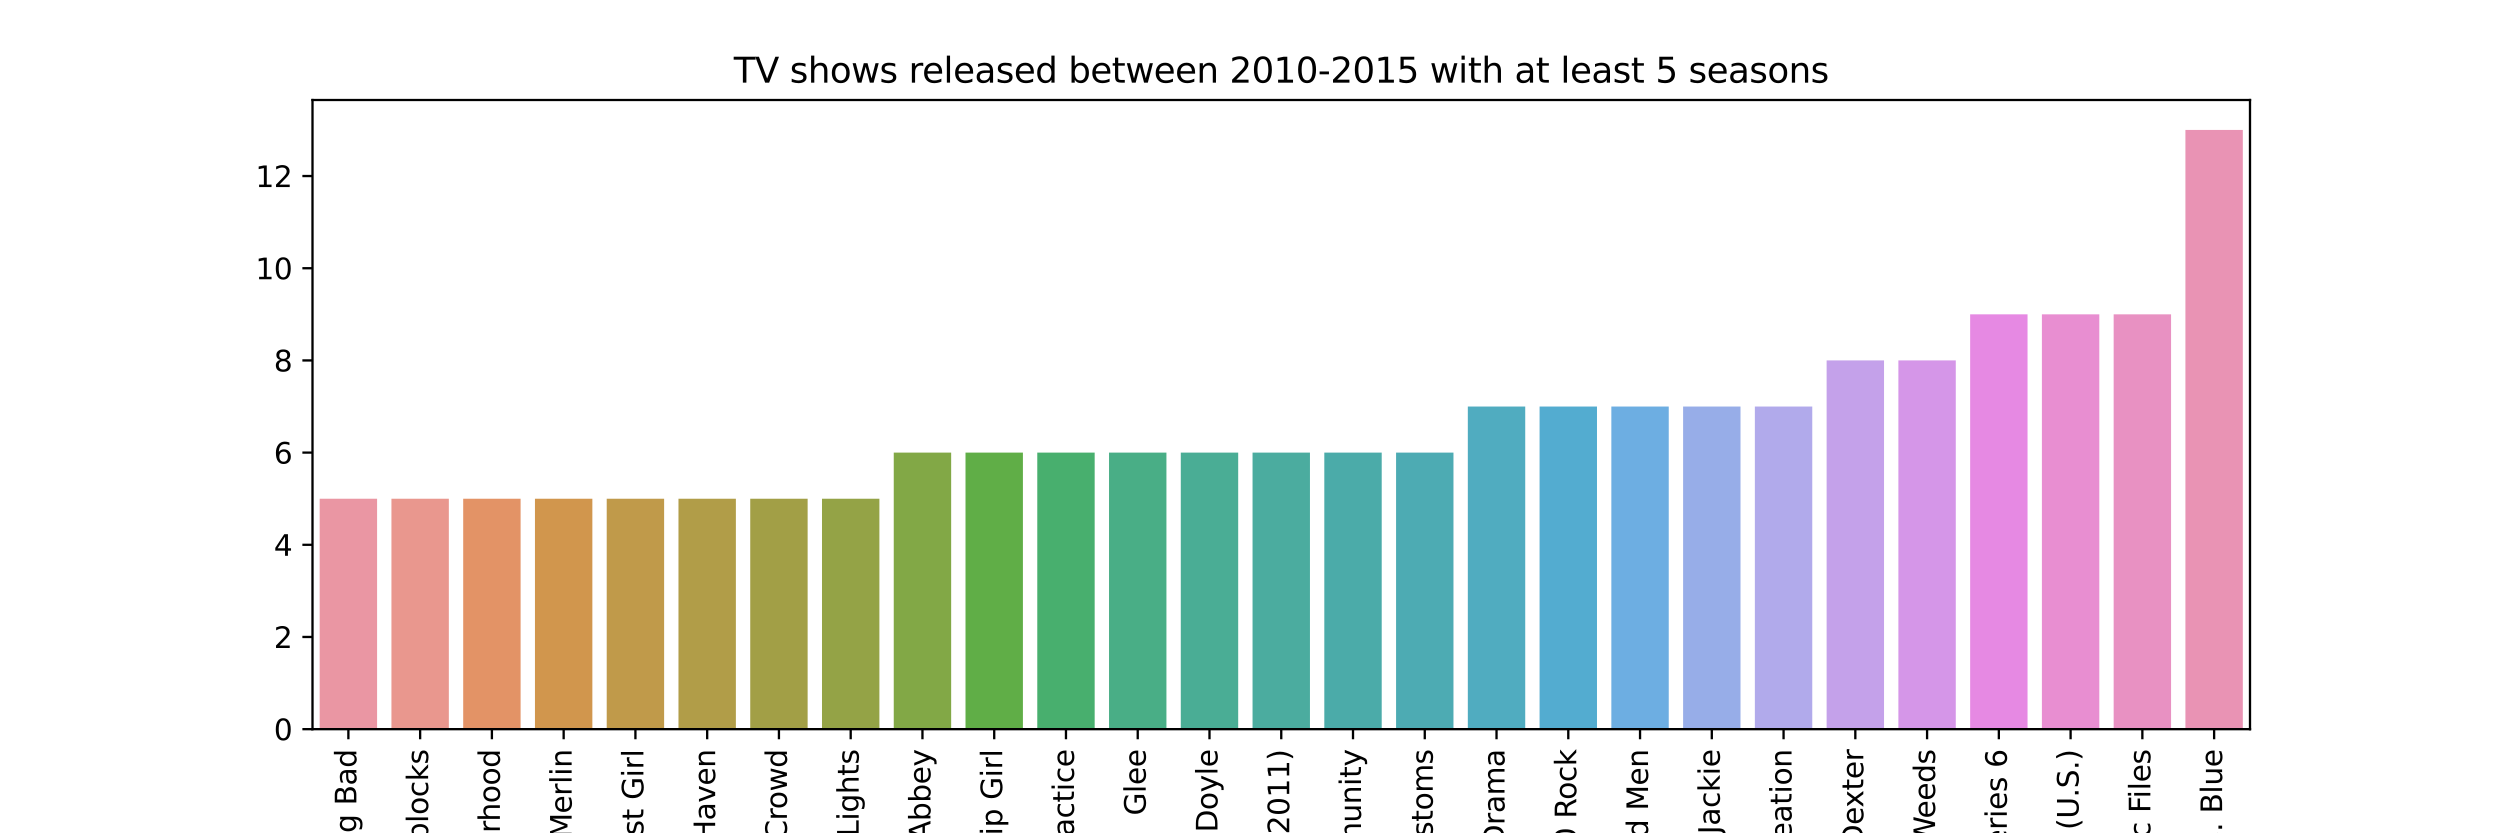 <?xml version="1.0" encoding="utf-8" standalone="no"?>
<!DOCTYPE svg PUBLIC "-//W3C//DTD SVG 1.1//EN"
  "http://www.w3.org/Graphics/SVG/1.1/DTD/svg11.dtd">
<svg height="288pt" version="1.1" viewBox="0 0 864 288" width="864pt" xmlns="http://www.w3.org/2000/svg" xmlns:xlink="http://www.w3.org/1999/xlink">
 <defs>
  <style type="text/css">*{stroke-linecap:butt;stroke-linejoin:round;}</style>
 </defs>
 <g id="figure_1">
  <g id="patch_1">
   <path d="M 0 288 
L 864 288 
L 864 0 
L 0 0 
z
" style="fill:#ffffff;"/>
  </g>
  <g id="axes_1">
   <g id="patch_2">
    <path d="M 108 252 
L 777.6 252 
L 777.6 34.56 
L 108 34.56 
z
" style="fill:#ffffff;"/>
   </g>
   <g id="patch_3">
    <path clip-path="url(#p48481fb5fd)" d="M 110.48 252 
L 130.32 252 
L 130.32 172.352 
L 110.48 172.352 
z
" style="fill:#ea96a3;"/>
   </g>
   <g id="patch_4">
    <path clip-path="url(#p48481fb5fd)" d="M 135.28 252 
L 155.12 252 
L 155.12 172.352 
L 135.28 172.352 
z
" style="fill:#e9978e;"/>
   </g>
   <g id="patch_5">
    <path clip-path="url(#p48481fb5fd)" d="M 160.08 252 
L 179.92 252 
L 179.92 172.352 
L 160.08 172.352 
z
" style="fill:#e39366;"/>
   </g>
   <g id="patch_6">
    <path clip-path="url(#p48481fb5fd)" d="M 184.88 252 
L 204.72 252 
L 204.72 172.352 
L 184.88 172.352 
z
" style="fill:#d1964d;"/>
   </g>
   <g id="patch_7">
    <path clip-path="url(#p48481fb5fd)" d="M 209.68 252 
L 229.52 252 
L 229.52 172.352 
L 209.68 172.352 
z
" style="fill:#c09a4a;"/>
   </g>
   <g id="patch_8">
    <path clip-path="url(#p48481fb5fd)" d="M 234.48 252 
L 254.32 252 
L 254.32 172.352 
L 234.48 172.352 
z
" style="fill:#b19d48;"/>
   </g>
   <g id="patch_9">
    <path clip-path="url(#p48481fb5fd)" d="M 259.28 252 
L 279.12 252 
L 279.12 172.352 
L 259.28 172.352 
z
" style="fill:#a29f46;"/>
   </g>
   <g id="patch_10">
    <path clip-path="url(#p48481fb5fd)" d="M 284.08 252 
L 303.92 252 
L 303.92 172.352 
L 284.08 172.352 
z
" style="fill:#94a346;"/>
   </g>
   <g id="patch_11">
    <path clip-path="url(#p48481fb5fd)" d="M 308.88 252 
L 328.72 252 
L 328.72 156.422 
L 308.88 156.422 
z
" style="fill:#82a846;"/>
   </g>
   <g id="patch_12">
    <path clip-path="url(#p48481fb5fd)" d="M 333.68 252 
L 353.52 252 
L 353.52 156.422 
L 333.68 156.422 
z
" style="fill:#60ae47;"/>
   </g>
   <g id="patch_13">
    <path clip-path="url(#p48481fb5fd)" d="M 358.48 252 
L 378.32 252 
L 378.32 156.422 
L 358.48 156.422 
z
" style="fill:#48af6e;"/>
   </g>
   <g id="patch_14">
    <path clip-path="url(#p48481fb5fd)" d="M 383.28 252 
L 403.12 252 
L 403.12 156.422 
L 383.28 156.422 
z
" style="fill:#49ae86;"/>
   </g>
   <g id="patch_15">
    <path clip-path="url(#p48481fb5fd)" d="M 408.08 252 
L 427.92 252 
L 427.92 156.422 
L 408.08 156.422 
z
" style="fill:#4aad95;"/>
   </g>
   <g id="patch_16">
    <path clip-path="url(#p48481fb5fd)" d="M 432.88 252 
L 452.72 252 
L 452.72 156.422 
L 432.88 156.422 
z
" style="fill:#4bac9f;"/>
   </g>
   <g id="patch_17">
    <path clip-path="url(#p48481fb5fd)" d="M 457.68 252 
L 477.52 252 
L 477.52 156.422 
L 457.68 156.422 
z
" style="fill:#4baba9;"/>
   </g>
   <g id="patch_18">
    <path clip-path="url(#p48481fb5fd)" d="M 482.48 252 
L 502.32 252 
L 502.32 156.422 
L 482.48 156.422 
z
" style="fill:#4dabb3;"/>
   </g>
   <g id="patch_19">
    <path clip-path="url(#p48481fb5fd)" d="M 507.28 252 
L 527.12 252 
L 527.12 140.492 
L 507.28 140.492 
z
" style="fill:#50acc0;"/>
   </g>
   <g id="patch_20">
    <path clip-path="url(#p48481fb5fd)" d="M 532.08 252 
L 551.92 252 
L 551.92 140.492 
L 532.08 140.492 
z
" style="fill:#53acd0;"/>
   </g>
   <g id="patch_21">
    <path clip-path="url(#p48481fb5fd)" d="M 556.88 252 
L 576.72 252 
L 576.72 140.492 
L 556.88 140.492 
z
" style="fill:#6daee2;"/>
   </g>
   <g id="patch_22">
    <path clip-path="url(#p48481fb5fd)" d="M 581.68 252 
L 601.52 252 
L 601.52 140.492 
L 581.68 140.492 
z
" style="fill:#97ade8;"/>
   </g>
   <g id="patch_23">
    <path clip-path="url(#p48481fb5fd)" d="M 606.48 252 
L 626.32 252 
L 626.32 140.492 
L 606.48 140.492 
z
" style="fill:#b1aaeb;"/>
   </g>
   <g id="patch_24">
    <path clip-path="url(#p48481fb5fd)" d="M 631.28 252 
L 651.12 252 
L 651.12 124.563 
L 631.28 124.563 
z
" style="fill:#c4a1ea;"/>
   </g>
   <g id="patch_25">
    <path clip-path="url(#p48481fb5fd)" d="M 656.08 252 
L 675.92 252 
L 675.92 124.563 
L 656.08 124.563 
z
" style="fill:#d596e8;"/>
   </g>
   <g id="patch_26">
    <path clip-path="url(#p48481fb5fd)" d="M 680.88 252 
L 700.72 252 
L 700.72 108.633 
L 680.88 108.633 
z
" style="fill:#e689e3;"/>
   </g>
   <g id="patch_27">
    <path clip-path="url(#p48481fb5fd)" d="M 705.68 252 
L 725.52 252 
L 725.52 108.633 
L 705.68 108.633 
z
" style="fill:#e88ed1;"/>
   </g>
   <g id="patch_28">
    <path clip-path="url(#p48481fb5fd)" d="M 730.48 252 
L 750.32 252 
L 750.32 108.633 
L 730.48 108.633 
z
" style="fill:#e891c2;"/>
   </g>
   <g id="patch_29">
    <path clip-path="url(#p48481fb5fd)" d="M 755.28 252 
L 775.12 252 
L 775.12 44.914 
L 755.28 44.914 
z
" style="fill:#e993b4;"/>
   </g>
   <g id="matplotlib.axis_1">
    <g id="xtick_1">
     <g id="line2d_1">
      <defs>
       <path d="M 0 0 
L 0 3.5 
" id="mbbc56880c0" style="stroke:#000000;stroke-width:0.8;"/>
      </defs>
      <g>
       <use style="stroke:#000000;stroke-width:0.8;" x="120.4" xlink:href="#mbbc56880c0" y="252"/>
      </g>
     </g>
     <g id="text_1">
      <!-- Breaking Bad -->
      <g transform="translate(123.159 325.798)rotate(-90)scale(0.1 -0.1)">
       <defs>
        <path d="M 1259 2228 
L 1259 519 
L 2272 519 
Q 2781 519 3026 730 
Q 3272 941 3272 1375 
Q 3272 1813 3026 2020 
Q 2781 2228 2272 2228 
L 1259 2228 
z
M 1259 4147 
L 1259 2741 
L 2194 2741 
Q 2656 2741 2882 2914 
Q 3109 3088 3109 3444 
Q 3109 3797 2882 3972 
Q 2656 4147 2194 4147 
L 1259 4147 
z
M 628 4666 
L 2241 4666 
Q 2963 4666 3353 4366 
Q 3744 4066 3744 3513 
Q 3744 3084 3544 2831 
Q 3344 2578 2956 2516 
Q 3422 2416 3680 2098 
Q 3938 1781 3938 1306 
Q 3938 681 3513 340 
Q 3088 0 2303 0 
L 628 0 
L 628 4666 
z
" id="DejaVuSans-42" transform="scale(0.016)"/>
        <path d="M 2631 2963 
Q 2534 3019 2420 3045 
Q 2306 3072 2169 3072 
Q 1681 3072 1420 2755 
Q 1159 2438 1159 1844 
L 1159 0 
L 581 0 
L 581 3500 
L 1159 3500 
L 1159 2956 
Q 1341 3275 1631 3429 
Q 1922 3584 2338 3584 
Q 2397 3584 2469 3576 
Q 2541 3569 2628 3553 
L 2631 2963 
z
" id="DejaVuSans-72" transform="scale(0.016)"/>
        <path d="M 3597 1894 
L 3597 1613 
L 953 1613 
Q 991 1019 1311 708 
Q 1631 397 2203 397 
Q 2534 397 2845 478 
Q 3156 559 3463 722 
L 3463 178 
Q 3153 47 2828 -22 
Q 2503 -91 2169 -91 
Q 1331 -91 842 396 
Q 353 884 353 1716 
Q 353 2575 817 3079 
Q 1281 3584 2069 3584 
Q 2775 3584 3186 3129 
Q 3597 2675 3597 1894 
z
M 3022 2063 
Q 3016 2534 2758 2815 
Q 2500 3097 2075 3097 
Q 1594 3097 1305 2825 
Q 1016 2553 972 2059 
L 3022 2063 
z
" id="DejaVuSans-65" transform="scale(0.016)"/>
        <path d="M 2194 1759 
Q 1497 1759 1228 1600 
Q 959 1441 959 1056 
Q 959 750 1161 570 
Q 1363 391 1709 391 
Q 2188 391 2477 730 
Q 2766 1069 2766 1631 
L 2766 1759 
L 2194 1759 
z
M 3341 1997 
L 3341 0 
L 2766 0 
L 2766 531 
Q 2569 213 2275 61 
Q 1981 -91 1556 -91 
Q 1019 -91 701 211 
Q 384 513 384 1019 
Q 384 1609 779 1909 
Q 1175 2209 1959 2209 
L 2766 2209 
L 2766 2266 
Q 2766 2663 2505 2880 
Q 2244 3097 1772 3097 
Q 1472 3097 1187 3025 
Q 903 2953 641 2809 
L 641 3341 
Q 956 3463 1253 3523 
Q 1550 3584 1831 3584 
Q 2591 3584 2966 3190 
Q 3341 2797 3341 1997 
z
" id="DejaVuSans-61" transform="scale(0.016)"/>
        <path d="M 581 4863 
L 1159 4863 
L 1159 1991 
L 2875 3500 
L 3609 3500 
L 1753 1863 
L 3688 0 
L 2938 0 
L 1159 1709 
L 1159 0 
L 581 0 
L 581 4863 
z
" id="DejaVuSans-6b" transform="scale(0.016)"/>
        <path d="M 603 3500 
L 1178 3500 
L 1178 0 
L 603 0 
L 603 3500 
z
M 603 4863 
L 1178 4863 
L 1178 4134 
L 603 4134 
L 603 4863 
z
" id="DejaVuSans-69" transform="scale(0.016)"/>
        <path d="M 3513 2113 
L 3513 0 
L 2938 0 
L 2938 2094 
Q 2938 2591 2744 2837 
Q 2550 3084 2163 3084 
Q 1697 3084 1428 2787 
Q 1159 2491 1159 1978 
L 1159 0 
L 581 0 
L 581 3500 
L 1159 3500 
L 1159 2956 
Q 1366 3272 1645 3428 
Q 1925 3584 2291 3584 
Q 2894 3584 3203 3211 
Q 3513 2838 3513 2113 
z
" id="DejaVuSans-6e" transform="scale(0.016)"/>
        <path d="M 2906 1791 
Q 2906 2416 2648 2759 
Q 2391 3103 1925 3103 
Q 1463 3103 1205 2759 
Q 947 2416 947 1791 
Q 947 1169 1205 825 
Q 1463 481 1925 481 
Q 2391 481 2648 825 
Q 2906 1169 2906 1791 
z
M 3481 434 
Q 3481 -459 3084 -895 
Q 2688 -1331 1869 -1331 
Q 1566 -1331 1297 -1286 
Q 1028 -1241 775 -1147 
L 775 -588 
Q 1028 -725 1275 -790 
Q 1522 -856 1778 -856 
Q 2344 -856 2625 -561 
Q 2906 -266 2906 331 
L 2906 616 
Q 2728 306 2450 153 
Q 2172 0 1784 0 
Q 1141 0 747 490 
Q 353 981 353 1791 
Q 353 2603 747 3093 
Q 1141 3584 1784 3584 
Q 2172 3584 2450 3431 
Q 2728 3278 2906 2969 
L 2906 3500 
L 3481 3500 
L 3481 434 
z
" id="DejaVuSans-67" transform="scale(0.016)"/>
        <path id="DejaVuSans-20" transform="scale(0.016)"/>
        <path d="M 2906 2969 
L 2906 4863 
L 3481 4863 
L 3481 0 
L 2906 0 
L 2906 525 
Q 2725 213 2448 61 
Q 2172 -91 1784 -91 
Q 1150 -91 751 415 
Q 353 922 353 1747 
Q 353 2572 751 3078 
Q 1150 3584 1784 3584 
Q 2172 3584 2448 3432 
Q 2725 3281 2906 2969 
z
M 947 1747 
Q 947 1113 1208 752 
Q 1469 391 1925 391 
Q 2381 391 2643 752 
Q 2906 1113 2906 1747 
Q 2906 2381 2643 2742 
Q 2381 3103 1925 3103 
Q 1469 3103 1208 2742 
Q 947 2381 947 1747 
z
" id="DejaVuSans-64" transform="scale(0.016)"/>
       </defs>
       <use xlink:href="#DejaVuSans-42"/>
       <use x="68.604" xlink:href="#DejaVuSans-72"/>
       <use x="107.467" xlink:href="#DejaVuSans-65"/>
       <use x="168.99" xlink:href="#DejaVuSans-61"/>
       <use x="230.27" xlink:href="#DejaVuSans-6b"/>
       <use x="288.18" xlink:href="#DejaVuSans-69"/>
       <use x="315.963" xlink:href="#DejaVuSans-6e"/>
       <use x="379.342" xlink:href="#DejaVuSans-67"/>
       <use x="442.818" xlink:href="#DejaVuSans-20"/>
       <use x="474.605" xlink:href="#DejaVuSans-42"/>
       <use x="543.209" xlink:href="#DejaVuSans-61"/>
       <use x="604.488" xlink:href="#DejaVuSans-64"/>
      </g>
     </g>
    </g>
    <g id="xtick_2">
     <g id="line2d_2">
      <g>
       <use style="stroke:#000000;stroke-width:0.8;" x="145.2" xlink:href="#mbbc56880c0" y="252"/>
      </g>
     </g>
     <g id="text_2">
      <!-- Alphablocks -->
      <g transform="translate(147.959 319.177)rotate(-90)scale(0.1 -0.1)">
       <defs>
        <path d="M 2188 4044 
L 1331 1722 
L 3047 1722 
L 2188 4044 
z
M 1831 4666 
L 2547 4666 
L 4325 0 
L 3669 0 
L 3244 1197 
L 1141 1197 
L 716 0 
L 50 0 
L 1831 4666 
z
" id="DejaVuSans-41" transform="scale(0.016)"/>
        <path d="M 603 4863 
L 1178 4863 
L 1178 0 
L 603 0 
L 603 4863 
z
" id="DejaVuSans-6c" transform="scale(0.016)"/>
        <path d="M 1159 525 
L 1159 -1331 
L 581 -1331 
L 581 3500 
L 1159 3500 
L 1159 2969 
Q 1341 3281 1617 3432 
Q 1894 3584 2278 3584 
Q 2916 3584 3314 3078 
Q 3713 2572 3713 1747 
Q 3713 922 3314 415 
Q 2916 -91 2278 -91 
Q 1894 -91 1617 61 
Q 1341 213 1159 525 
z
M 3116 1747 
Q 3116 2381 2855 2742 
Q 2594 3103 2138 3103 
Q 1681 3103 1420 2742 
Q 1159 2381 1159 1747 
Q 1159 1113 1420 752 
Q 1681 391 2138 391 
Q 2594 391 2855 752 
Q 3116 1113 3116 1747 
z
" id="DejaVuSans-70" transform="scale(0.016)"/>
        <path d="M 3513 2113 
L 3513 0 
L 2938 0 
L 2938 2094 
Q 2938 2591 2744 2837 
Q 2550 3084 2163 3084 
Q 1697 3084 1428 2787 
Q 1159 2491 1159 1978 
L 1159 0 
L 581 0 
L 581 4863 
L 1159 4863 
L 1159 2956 
Q 1366 3272 1645 3428 
Q 1925 3584 2291 3584 
Q 2894 3584 3203 3211 
Q 3513 2838 3513 2113 
z
" id="DejaVuSans-68" transform="scale(0.016)"/>
        <path d="M 3116 1747 
Q 3116 2381 2855 2742 
Q 2594 3103 2138 3103 
Q 1681 3103 1420 2742 
Q 1159 2381 1159 1747 
Q 1159 1113 1420 752 
Q 1681 391 2138 391 
Q 2594 391 2855 752 
Q 3116 1113 3116 1747 
z
M 1159 2969 
Q 1341 3281 1617 3432 
Q 1894 3584 2278 3584 
Q 2916 3584 3314 3078 
Q 3713 2572 3713 1747 
Q 3713 922 3314 415 
Q 2916 -91 2278 -91 
Q 1894 -91 1617 61 
Q 1341 213 1159 525 
L 1159 0 
L 581 0 
L 581 4863 
L 1159 4863 
L 1159 2969 
z
" id="DejaVuSans-62" transform="scale(0.016)"/>
        <path d="M 1959 3097 
Q 1497 3097 1228 2736 
Q 959 2375 959 1747 
Q 959 1119 1226 758 
Q 1494 397 1959 397 
Q 2419 397 2687 759 
Q 2956 1122 2956 1747 
Q 2956 2369 2687 2733 
Q 2419 3097 1959 3097 
z
M 1959 3584 
Q 2709 3584 3137 3096 
Q 3566 2609 3566 1747 
Q 3566 888 3137 398 
Q 2709 -91 1959 -91 
Q 1206 -91 779 398 
Q 353 888 353 1747 
Q 353 2609 779 3096 
Q 1206 3584 1959 3584 
z
" id="DejaVuSans-6f" transform="scale(0.016)"/>
        <path d="M 3122 3366 
L 3122 2828 
Q 2878 2963 2633 3030 
Q 2388 3097 2138 3097 
Q 1578 3097 1268 2742 
Q 959 2388 959 1747 
Q 959 1106 1268 751 
Q 1578 397 2138 397 
Q 2388 397 2633 464 
Q 2878 531 3122 666 
L 3122 134 
Q 2881 22 2623 -34 
Q 2366 -91 2075 -91 
Q 1284 -91 818 406 
Q 353 903 353 1747 
Q 353 2603 823 3093 
Q 1294 3584 2113 3584 
Q 2378 3584 2631 3529 
Q 2884 3475 3122 3366 
z
" id="DejaVuSans-63" transform="scale(0.016)"/>
        <path d="M 2834 3397 
L 2834 2853 
Q 2591 2978 2328 3040 
Q 2066 3103 1784 3103 
Q 1356 3103 1142 2972 
Q 928 2841 928 2578 
Q 928 2378 1081 2264 
Q 1234 2150 1697 2047 
L 1894 2003 
Q 2506 1872 2764 1633 
Q 3022 1394 3022 966 
Q 3022 478 2636 193 
Q 2250 -91 1575 -91 
Q 1294 -91 989 -36 
Q 684 19 347 128 
L 347 722 
Q 666 556 975 473 
Q 1284 391 1588 391 
Q 1994 391 2212 530 
Q 2431 669 2431 922 
Q 2431 1156 2273 1281 
Q 2116 1406 1581 1522 
L 1381 1569 
Q 847 1681 609 1914 
Q 372 2147 372 2553 
Q 372 3047 722 3315 
Q 1072 3584 1716 3584 
Q 2034 3584 2315 3537 
Q 2597 3491 2834 3397 
z
" id="DejaVuSans-73" transform="scale(0.016)"/>
       </defs>
       <use xlink:href="#DejaVuSans-41"/>
       <use x="68.408" xlink:href="#DejaVuSans-6c"/>
       <use x="96.191" xlink:href="#DejaVuSans-70"/>
       <use x="159.668" xlink:href="#DejaVuSans-68"/>
       <use x="223.047" xlink:href="#DejaVuSans-61"/>
       <use x="284.326" xlink:href="#DejaVuSans-62"/>
       <use x="347.803" xlink:href="#DejaVuSans-6c"/>
       <use x="375.586" xlink:href="#DejaVuSans-6f"/>
       <use x="436.768" xlink:href="#DejaVuSans-63"/>
       <use x="491.748" xlink:href="#DejaVuSans-6b"/>
       <use x="549.658" xlink:href="#DejaVuSans-73"/>
      </g>
     </g>
    </g>
    <g id="xtick_3">
     <g id="line2d_3">
      <g>
       <use style="stroke:#000000;stroke-width:0.8;" x="170" xlink:href="#mbbc56880c0" y="252"/>
      </g>
     </g>
     <g id="text_3">
      <!-- Fullmetal Alchemist: Brotherhood -->
      <g transform="translate(172.759 425.933)rotate(-90)scale(0.1 -0.1)">
       <defs>
        <path d="M 628 4666 
L 3309 4666 
L 3309 4134 
L 1259 4134 
L 1259 2759 
L 3109 2759 
L 3109 2228 
L 1259 2228 
L 1259 0 
L 628 0 
L 628 4666 
z
" id="DejaVuSans-46" transform="scale(0.016)"/>
        <path d="M 544 1381 
L 544 3500 
L 1119 3500 
L 1119 1403 
Q 1119 906 1312 657 
Q 1506 409 1894 409 
Q 2359 409 2629 706 
Q 2900 1003 2900 1516 
L 2900 3500 
L 3475 3500 
L 3475 0 
L 2900 0 
L 2900 538 
Q 2691 219 2414 64 
Q 2138 -91 1772 -91 
Q 1169 -91 856 284 
Q 544 659 544 1381 
z
M 1991 3584 
L 1991 3584 
z
" id="DejaVuSans-75" transform="scale(0.016)"/>
        <path d="M 3328 2828 
Q 3544 3216 3844 3400 
Q 4144 3584 4550 3584 
Q 5097 3584 5394 3201 
Q 5691 2819 5691 2113 
L 5691 0 
L 5113 0 
L 5113 2094 
Q 5113 2597 4934 2840 
Q 4756 3084 4391 3084 
Q 3944 3084 3684 2787 
Q 3425 2491 3425 1978 
L 3425 0 
L 2847 0 
L 2847 2094 
Q 2847 2600 2669 2842 
Q 2491 3084 2119 3084 
Q 1678 3084 1418 2786 
Q 1159 2488 1159 1978 
L 1159 0 
L 581 0 
L 581 3500 
L 1159 3500 
L 1159 2956 
Q 1356 3278 1631 3431 
Q 1906 3584 2284 3584 
Q 2666 3584 2933 3390 
Q 3200 3197 3328 2828 
z
" id="DejaVuSans-6d" transform="scale(0.016)"/>
        <path d="M 1172 4494 
L 1172 3500 
L 2356 3500 
L 2356 3053 
L 1172 3053 
L 1172 1153 
Q 1172 725 1289 603 
Q 1406 481 1766 481 
L 2356 481 
L 2356 0 
L 1766 0 
Q 1100 0 847 248 
Q 594 497 594 1153 
L 594 3053 
L 172 3053 
L 172 3500 
L 594 3500 
L 594 4494 
L 1172 4494 
z
" id="DejaVuSans-74" transform="scale(0.016)"/>
        <path d="M 750 794 
L 1409 794 
L 1409 0 
L 750 0 
L 750 794 
z
M 750 3309 
L 1409 3309 
L 1409 2516 
L 750 2516 
L 750 3309 
z
" id="DejaVuSans-3a" transform="scale(0.016)"/>
       </defs>
       <use xlink:href="#DejaVuSans-46"/>
       <use x="52.02" xlink:href="#DejaVuSans-75"/>
       <use x="115.398" xlink:href="#DejaVuSans-6c"/>
       <use x="143.182" xlink:href="#DejaVuSans-6c"/>
       <use x="170.965" xlink:href="#DejaVuSans-6d"/>
       <use x="268.377" xlink:href="#DejaVuSans-65"/>
       <use x="329.9" xlink:href="#DejaVuSans-74"/>
       <use x="369.109" xlink:href="#DejaVuSans-61"/>
       <use x="430.389" xlink:href="#DejaVuSans-6c"/>
       <use x="458.172" xlink:href="#DejaVuSans-20"/>
       <use x="489.959" xlink:href="#DejaVuSans-41"/>
       <use x="558.367" xlink:href="#DejaVuSans-6c"/>
       <use x="586.15" xlink:href="#DejaVuSans-63"/>
       <use x="641.131" xlink:href="#DejaVuSans-68"/>
       <use x="704.51" xlink:href="#DejaVuSans-65"/>
       <use x="766.033" xlink:href="#DejaVuSans-6d"/>
       <use x="863.445" xlink:href="#DejaVuSans-69"/>
       <use x="891.229" xlink:href="#DejaVuSans-73"/>
       <use x="943.328" xlink:href="#DejaVuSans-74"/>
       <use x="982.537" xlink:href="#DejaVuSans-3a"/>
       <use x="1016.229" xlink:href="#DejaVuSans-20"/>
       <use x="1048.016" xlink:href="#DejaVuSans-42"/>
       <use x="1116.619" xlink:href="#DejaVuSans-72"/>
       <use x="1155.482" xlink:href="#DejaVuSans-6f"/>
       <use x="1216.664" xlink:href="#DejaVuSans-74"/>
       <use x="1255.873" xlink:href="#DejaVuSans-68"/>
       <use x="1319.252" xlink:href="#DejaVuSans-65"/>
       <use x="1380.775" xlink:href="#DejaVuSans-72"/>
       <use x="1420.139" xlink:href="#DejaVuSans-68"/>
       <use x="1483.518" xlink:href="#DejaVuSans-6f"/>
       <use x="1544.699" xlink:href="#DejaVuSans-6f"/>
       <use x="1605.881" xlink:href="#DejaVuSans-64"/>
      </g>
     </g>
    </g>
    <g id="xtick_4">
     <g id="line2d_4">
      <g>
       <use style="stroke:#000000;stroke-width:0.8;" x="194.8" xlink:href="#mbbc56880c0" y="252"/>
      </g>
     </g>
     <g id="text_4">
      <!-- Merlin -->
      <g transform="translate(197.559 289.786)rotate(-90)scale(0.1 -0.1)">
       <defs>
        <path d="M 628 4666 
L 1569 4666 
L 2759 1491 
L 3956 4666 
L 4897 4666 
L 4897 0 
L 4281 0 
L 4281 4097 
L 3078 897 
L 2444 897 
L 1241 4097 
L 1241 0 
L 628 0 
L 628 4666 
z
" id="DejaVuSans-4d" transform="scale(0.016)"/>
       </defs>
       <use xlink:href="#DejaVuSans-4d"/>
       <use x="86.279" xlink:href="#DejaVuSans-65"/>
       <use x="147.803" xlink:href="#DejaVuSans-72"/>
       <use x="188.916" xlink:href="#DejaVuSans-6c"/>
       <use x="216.699" xlink:href="#DejaVuSans-69"/>
       <use x="244.482" xlink:href="#DejaVuSans-6e"/>
      </g>
     </g>
    </g>
    <g id="xtick_5">
     <g id="line2d_5">
      <g>
       <use style="stroke:#000000;stroke-width:0.8;" x="219.6" xlink:href="#mbbc56880c0" y="252"/>
      </g>
     </g>
     <g id="text_5">
      <!-- Lost Girl -->
      <g transform="translate(222.359 300.239)rotate(-90)scale(0.1 -0.1)">
       <defs>
        <path d="M 628 4666 
L 1259 4666 
L 1259 531 
L 3531 531 
L 3531 0 
L 628 0 
L 628 4666 
z
" id="DejaVuSans-4c" transform="scale(0.016)"/>
        <path d="M 3809 666 
L 3809 1919 
L 2778 1919 
L 2778 2438 
L 4434 2438 
L 4434 434 
Q 4069 175 3628 42 
Q 3188 -91 2688 -91 
Q 1594 -91 976 548 
Q 359 1188 359 2328 
Q 359 3472 976 4111 
Q 1594 4750 2688 4750 
Q 3144 4750 3555 4637 
Q 3966 4525 4313 4306 
L 4313 3634 
Q 3963 3931 3569 4081 
Q 3175 4231 2741 4231 
Q 1884 4231 1454 3753 
Q 1025 3275 1025 2328 
Q 1025 1384 1454 906 
Q 1884 428 2741 428 
Q 3075 428 3337 486 
Q 3600 544 3809 666 
z
" id="DejaVuSans-47" transform="scale(0.016)"/>
       </defs>
       <use xlink:href="#DejaVuSans-4c"/>
       <use x="53.963" xlink:href="#DejaVuSans-6f"/>
       <use x="115.145" xlink:href="#DejaVuSans-73"/>
       <use x="167.244" xlink:href="#DejaVuSans-74"/>
       <use x="206.453" xlink:href="#DejaVuSans-20"/>
       <use x="238.24" xlink:href="#DejaVuSans-47"/>
       <use x="315.73" xlink:href="#DejaVuSans-69"/>
       <use x="343.514" xlink:href="#DejaVuSans-72"/>
       <use x="384.627" xlink:href="#DejaVuSans-6c"/>
      </g>
     </g>
    </g>
    <g id="xtick_6">
     <g id="line2d_6">
      <g>
       <use style="stroke:#000000;stroke-width:0.8;" x="244.4" xlink:href="#mbbc56880c0" y="252"/>
      </g>
     </g>
     <g id="text_6">
      <!-- Haven -->
      <g transform="translate(247.159 291.058)rotate(-90)scale(0.1 -0.1)">
       <defs>
        <path d="M 628 4666 
L 1259 4666 
L 1259 2753 
L 3553 2753 
L 3553 4666 
L 4184 4666 
L 4184 0 
L 3553 0 
L 3553 2222 
L 1259 2222 
L 1259 0 
L 628 0 
L 628 4666 
z
" id="DejaVuSans-48" transform="scale(0.016)"/>
        <path d="M 191 3500 
L 800 3500 
L 1894 563 
L 2988 3500 
L 3597 3500 
L 2284 0 
L 1503 0 
L 191 3500 
z
" id="DejaVuSans-76" transform="scale(0.016)"/>
       </defs>
       <use xlink:href="#DejaVuSans-48"/>
       <use x="75.195" xlink:href="#DejaVuSans-61"/>
       <use x="136.475" xlink:href="#DejaVuSans-76"/>
       <use x="195.654" xlink:href="#DejaVuSans-65"/>
       <use x="257.178" xlink:href="#DejaVuSans-6e"/>
      </g>
     </g>
    </g>
    <g id="xtick_7">
     <g id="line2d_7">
      <g>
       <use style="stroke:#000000;stroke-width:0.8;" x="269.2" xlink:href="#mbbc56880c0" y="252"/>
      </g>
     </g>
     <g id="text_7">
      <!-- The IT Crowd -->
      <g transform="translate(271.959 324.527)rotate(-90)scale(0.1 -0.1)">
       <defs>
        <path d="M -19 4666 
L 3928 4666 
L 3928 4134 
L 2272 4134 
L 2272 0 
L 1638 0 
L 1638 4134 
L -19 4134 
L -19 4666 
z
" id="DejaVuSans-54" transform="scale(0.016)"/>
        <path d="M 628 4666 
L 1259 4666 
L 1259 0 
L 628 0 
L 628 4666 
z
" id="DejaVuSans-49" transform="scale(0.016)"/>
        <path d="M 4122 4306 
L 4122 3641 
Q 3803 3938 3442 4084 
Q 3081 4231 2675 4231 
Q 1875 4231 1450 3742 
Q 1025 3253 1025 2328 
Q 1025 1406 1450 917 
Q 1875 428 2675 428 
Q 3081 428 3442 575 
Q 3803 722 4122 1019 
L 4122 359 
Q 3791 134 3420 21 
Q 3050 -91 2638 -91 
Q 1578 -91 968 557 
Q 359 1206 359 2328 
Q 359 3453 968 4101 
Q 1578 4750 2638 4750 
Q 3056 4750 3426 4639 
Q 3797 4528 4122 4306 
z
" id="DejaVuSans-43" transform="scale(0.016)"/>
        <path d="M 269 3500 
L 844 3500 
L 1563 769 
L 2278 3500 
L 2956 3500 
L 3675 769 
L 4391 3500 
L 4966 3500 
L 4050 0 
L 3372 0 
L 2619 2869 
L 1863 0 
L 1184 0 
L 269 3500 
z
" id="DejaVuSans-77" transform="scale(0.016)"/>
       </defs>
       <use xlink:href="#DejaVuSans-54"/>
       <use x="61.084" xlink:href="#DejaVuSans-68"/>
       <use x="124.463" xlink:href="#DejaVuSans-65"/>
       <use x="185.986" xlink:href="#DejaVuSans-20"/>
       <use x="217.773" xlink:href="#DejaVuSans-49"/>
       <use x="247.266" xlink:href="#DejaVuSans-54"/>
       <use x="308.35" xlink:href="#DejaVuSans-20"/>
       <use x="340.137" xlink:href="#DejaVuSans-43"/>
       <use x="409.961" xlink:href="#DejaVuSans-72"/>
       <use x="448.824" xlink:href="#DejaVuSans-6f"/>
       <use x="510.006" xlink:href="#DejaVuSans-77"/>
       <use x="591.793" xlink:href="#DejaVuSans-64"/>
      </g>
     </g>
    </g>
    <g id="xtick_8">
     <g id="line2d_8">
      <g>
       <use style="stroke:#000000;stroke-width:0.8;" x="294" xlink:href="#mbbc56880c0" y="252"/>
      </g>
     </g>
     <g id="text_8">
      <!-- Friday Night Lights -->
      <g transform="translate(296.759 352.698)rotate(-90)scale(0.1 -0.1)">
       <defs>
        <path d="M 2059 -325 
Q 1816 -950 1584 -1140 
Q 1353 -1331 966 -1331 
L 506 -1331 
L 506 -850 
L 844 -850 
Q 1081 -850 1212 -737 
Q 1344 -625 1503 -206 
L 1606 56 
L 191 3500 
L 800 3500 
L 1894 763 
L 2988 3500 
L 3597 3500 
L 2059 -325 
z
" id="DejaVuSans-79" transform="scale(0.016)"/>
        <path d="M 628 4666 
L 1478 4666 
L 3547 763 
L 3547 4666 
L 4159 4666 
L 4159 0 
L 3309 0 
L 1241 3903 
L 1241 0 
L 628 0 
L 628 4666 
z
" id="DejaVuSans-4e" transform="scale(0.016)"/>
       </defs>
       <use xlink:href="#DejaVuSans-46"/>
       <use x="50.27" xlink:href="#DejaVuSans-72"/>
       <use x="91.383" xlink:href="#DejaVuSans-69"/>
       <use x="119.166" xlink:href="#DejaVuSans-64"/>
       <use x="182.643" xlink:href="#DejaVuSans-61"/>
       <use x="243.922" xlink:href="#DejaVuSans-79"/>
       <use x="303.102" xlink:href="#DejaVuSans-20"/>
       <use x="334.889" xlink:href="#DejaVuSans-4e"/>
       <use x="409.693" xlink:href="#DejaVuSans-69"/>
       <use x="437.477" xlink:href="#DejaVuSans-67"/>
       <use x="500.953" xlink:href="#DejaVuSans-68"/>
       <use x="564.332" xlink:href="#DejaVuSans-74"/>
       <use x="603.541" xlink:href="#DejaVuSans-20"/>
       <use x="635.328" xlink:href="#DejaVuSans-4c"/>
       <use x="691.041" xlink:href="#DejaVuSans-69"/>
       <use x="718.824" xlink:href="#DejaVuSans-67"/>
       <use x="782.301" xlink:href="#DejaVuSans-68"/>
       <use x="845.68" xlink:href="#DejaVuSans-74"/>
       <use x="884.889" xlink:href="#DejaVuSans-73"/>
      </g>
     </g>
    </g>
    <g id="xtick_9">
     <g id="line2d_9">
      <g>
       <use style="stroke:#000000;stroke-width:0.8;" x="318.8" xlink:href="#mbbc56880c0" y="252"/>
      </g>
     </g>
     <g id="text_9">
      <!-- Downton Abbey -->
      <g transform="translate(321.559 338.498)rotate(-90)scale(0.1 -0.1)">
       <defs>
        <path d="M 1259 4147 
L 1259 519 
L 2022 519 
Q 2988 519 3436 956 
Q 3884 1394 3884 2338 
Q 3884 3275 3436 3711 
Q 2988 4147 2022 4147 
L 1259 4147 
z
M 628 4666 
L 1925 4666 
Q 3281 4666 3915 4102 
Q 4550 3538 4550 2338 
Q 4550 1131 3912 565 
Q 3275 0 1925 0 
L 628 0 
L 628 4666 
z
" id="DejaVuSans-44" transform="scale(0.016)"/>
       </defs>
       <use xlink:href="#DejaVuSans-44"/>
       <use x="77.002" xlink:href="#DejaVuSans-6f"/>
       <use x="138.184" xlink:href="#DejaVuSans-77"/>
       <use x="219.971" xlink:href="#DejaVuSans-6e"/>
       <use x="283.35" xlink:href="#DejaVuSans-74"/>
       <use x="322.559" xlink:href="#DejaVuSans-6f"/>
       <use x="383.74" xlink:href="#DejaVuSans-6e"/>
       <use x="447.119" xlink:href="#DejaVuSans-20"/>
       <use x="478.906" xlink:href="#DejaVuSans-41"/>
       <use x="547.314" xlink:href="#DejaVuSans-62"/>
       <use x="610.791" xlink:href="#DejaVuSans-62"/>
       <use x="674.268" xlink:href="#DejaVuSans-65"/>
       <use x="735.791" xlink:href="#DejaVuSans-79"/>
      </g>
     </g>
    </g>
    <g id="xtick_10">
     <g id="line2d_10">
      <g>
       <use style="stroke:#000000;stroke-width:0.8;" x="343.6" xlink:href="#mbbc56880c0" y="252"/>
      </g>
     </g>
     <g id="text_10">
      <!-- Gossip Girl -->
      <g transform="translate(346.359 313.006)rotate(-90)scale(0.1 -0.1)">
       <use xlink:href="#DejaVuSans-47"/>
       <use x="77.49" xlink:href="#DejaVuSans-6f"/>
       <use x="138.672" xlink:href="#DejaVuSans-73"/>
       <use x="190.771" xlink:href="#DejaVuSans-73"/>
       <use x="242.871" xlink:href="#DejaVuSans-69"/>
       <use x="270.654" xlink:href="#DejaVuSans-70"/>
       <use x="334.131" xlink:href="#DejaVuSans-20"/>
       <use x="365.918" xlink:href="#DejaVuSans-47"/>
       <use x="443.408" xlink:href="#DejaVuSans-69"/>
       <use x="471.191" xlink:href="#DejaVuSans-72"/>
       <use x="512.305" xlink:href="#DejaVuSans-6c"/>
      </g>
     </g>
    </g>
    <g id="xtick_11">
     <g id="line2d_11">
      <g>
       <use style="stroke:#000000;stroke-width:0.8;" x="368.4" xlink:href="#mbbc56880c0" y="252"/>
      </g>
     </g>
     <g id="text_11">
      <!-- Private Practice -->
      <g transform="translate(371.159 336.984)rotate(-90)scale(0.1 -0.1)">
       <defs>
        <path d="M 1259 4147 
L 1259 2394 
L 2053 2394 
Q 2494 2394 2734 2622 
Q 2975 2850 2975 3272 
Q 2975 3691 2734 3919 
Q 2494 4147 2053 4147 
L 1259 4147 
z
M 628 4666 
L 2053 4666 
Q 2838 4666 3239 4311 
Q 3641 3956 3641 3272 
Q 3641 2581 3239 2228 
Q 2838 1875 2053 1875 
L 1259 1875 
L 1259 0 
L 628 0 
L 628 4666 
z
" id="DejaVuSans-50" transform="scale(0.016)"/>
       </defs>
       <use xlink:href="#DejaVuSans-50"/>
       <use x="58.553" xlink:href="#DejaVuSans-72"/>
       <use x="99.666" xlink:href="#DejaVuSans-69"/>
       <use x="127.449" xlink:href="#DejaVuSans-76"/>
       <use x="186.629" xlink:href="#DejaVuSans-61"/>
       <use x="247.908" xlink:href="#DejaVuSans-74"/>
       <use x="287.117" xlink:href="#DejaVuSans-65"/>
       <use x="348.641" xlink:href="#DejaVuSans-20"/>
       <use x="380.428" xlink:href="#DejaVuSans-50"/>
       <use x="438.98" xlink:href="#DejaVuSans-72"/>
       <use x="480.094" xlink:href="#DejaVuSans-61"/>
       <use x="541.373" xlink:href="#DejaVuSans-63"/>
       <use x="596.354" xlink:href="#DejaVuSans-74"/>
       <use x="635.562" xlink:href="#DejaVuSans-69"/>
       <use x="663.346" xlink:href="#DejaVuSans-63"/>
       <use x="718.326" xlink:href="#DejaVuSans-65"/>
      </g>
     </g>
    </g>
    <g id="xtick_12">
     <g id="line2d_12">
      <g>
       <use style="stroke:#000000;stroke-width:0.8;" x="393.2" xlink:href="#mbbc56880c0" y="252"/>
      </g>
     </g>
     <g id="text_12">
      <!-- Glee -->
      <g transform="translate(395.959 281.833)rotate(-90)scale(0.1 -0.1)">
       <use xlink:href="#DejaVuSans-47"/>
       <use x="77.49" xlink:href="#DejaVuSans-6c"/>
       <use x="105.273" xlink:href="#DejaVuSans-65"/>
       <use x="166.797" xlink:href="#DejaVuSans-65"/>
      </g>
     </g>
    </g>
    <g id="xtick_13">
     <g id="line2d_13">
      <g>
       <use style="stroke:#000000;stroke-width:0.8;" x="418" xlink:href="#mbbc56880c0" y="252"/>
      </g>
     </g>
     <g id="text_13">
      <!-- Republic of Doyle -->
      <g transform="translate(420.759 346.405)rotate(-90)scale(0.1 -0.1)">
       <defs>
        <path d="M 2841 2188 
Q 3044 2119 3236 1894 
Q 3428 1669 3622 1275 
L 4263 0 
L 3584 0 
L 2988 1197 
Q 2756 1666 2539 1819 
Q 2322 1972 1947 1972 
L 1259 1972 
L 1259 0 
L 628 0 
L 628 4666 
L 2053 4666 
Q 2853 4666 3247 4331 
Q 3641 3997 3641 3322 
Q 3641 2881 3436 2590 
Q 3231 2300 2841 2188 
z
M 1259 4147 
L 1259 2491 
L 2053 2491 
Q 2509 2491 2742 2702 
Q 2975 2913 2975 3322 
Q 2975 3731 2742 3939 
Q 2509 4147 2053 4147 
L 1259 4147 
z
" id="DejaVuSans-52" transform="scale(0.016)"/>
        <path d="M 2375 4863 
L 2375 4384 
L 1825 4384 
Q 1516 4384 1395 4259 
Q 1275 4134 1275 3809 
L 1275 3500 
L 2222 3500 
L 2222 3053 
L 1275 3053 
L 1275 0 
L 697 0 
L 697 3053 
L 147 3053 
L 147 3500 
L 697 3500 
L 697 3744 
Q 697 4328 969 4595 
Q 1241 4863 1831 4863 
L 2375 4863 
z
" id="DejaVuSans-66" transform="scale(0.016)"/>
       </defs>
       <use xlink:href="#DejaVuSans-52"/>
       <use x="64.982" xlink:href="#DejaVuSans-65"/>
       <use x="126.506" xlink:href="#DejaVuSans-70"/>
       <use x="189.982" xlink:href="#DejaVuSans-75"/>
       <use x="253.361" xlink:href="#DejaVuSans-62"/>
       <use x="316.838" xlink:href="#DejaVuSans-6c"/>
       <use x="344.621" xlink:href="#DejaVuSans-69"/>
       <use x="372.404" xlink:href="#DejaVuSans-63"/>
       <use x="427.385" xlink:href="#DejaVuSans-20"/>
       <use x="459.172" xlink:href="#DejaVuSans-6f"/>
       <use x="520.354" xlink:href="#DejaVuSans-66"/>
       <use x="555.559" xlink:href="#DejaVuSans-20"/>
       <use x="587.346" xlink:href="#DejaVuSans-44"/>
       <use x="664.348" xlink:href="#DejaVuSans-6f"/>
       <use x="725.529" xlink:href="#DejaVuSans-79"/>
       <use x="784.709" xlink:href="#DejaVuSans-6c"/>
       <use x="812.492" xlink:href="#DejaVuSans-65"/>
      </g>
     </g>
    </g>
    <g id="xtick_14">
     <g id="line2d_14">
      <g>
       <use style="stroke:#000000;stroke-width:0.8;" x="442.8" xlink:href="#mbbc56880c0" y="252"/>
      </g>
     </g>
     <g id="text_14">
      <!-- Hunter X Hunter (2011) -->
      <g transform="translate(445.559 377.397)rotate(-90)scale(0.1 -0.1)">
       <defs>
        <path d="M 403 4666 
L 1081 4666 
L 2241 2931 
L 3406 4666 
L 4084 4666 
L 2584 2425 
L 4184 0 
L 3506 0 
L 2194 1984 
L 872 0 
L 191 0 
L 1856 2491 
L 403 4666 
z
" id="DejaVuSans-58" transform="scale(0.016)"/>
        <path d="M 1984 4856 
Q 1566 4138 1362 3434 
Q 1159 2731 1159 2009 
Q 1159 1288 1364 580 
Q 1569 -128 1984 -844 
L 1484 -844 
Q 1016 -109 783 600 
Q 550 1309 550 2009 
Q 550 2706 781 3412 
Q 1013 4119 1484 4856 
L 1984 4856 
z
" id="DejaVuSans-28" transform="scale(0.016)"/>
        <path d="M 1228 531 
L 3431 531 
L 3431 0 
L 469 0 
L 469 531 
Q 828 903 1448 1529 
Q 2069 2156 2228 2338 
Q 2531 2678 2651 2914 
Q 2772 3150 2772 3378 
Q 2772 3750 2511 3984 
Q 2250 4219 1831 4219 
Q 1534 4219 1204 4116 
Q 875 4013 500 3803 
L 500 4441 
Q 881 4594 1212 4672 
Q 1544 4750 1819 4750 
Q 2544 4750 2975 4387 
Q 3406 4025 3406 3419 
Q 3406 3131 3298 2873 
Q 3191 2616 2906 2266 
Q 2828 2175 2409 1742 
Q 1991 1309 1228 531 
z
" id="DejaVuSans-32" transform="scale(0.016)"/>
        <path d="M 2034 4250 
Q 1547 4250 1301 3770 
Q 1056 3291 1056 2328 
Q 1056 1369 1301 889 
Q 1547 409 2034 409 
Q 2525 409 2770 889 
Q 3016 1369 3016 2328 
Q 3016 3291 2770 3770 
Q 2525 4250 2034 4250 
z
M 2034 4750 
Q 2819 4750 3233 4129 
Q 3647 3509 3647 2328 
Q 3647 1150 3233 529 
Q 2819 -91 2034 -91 
Q 1250 -91 836 529 
Q 422 1150 422 2328 
Q 422 3509 836 4129 
Q 1250 4750 2034 4750 
z
" id="DejaVuSans-30" transform="scale(0.016)"/>
        <path d="M 794 531 
L 1825 531 
L 1825 4091 
L 703 3866 
L 703 4441 
L 1819 4666 
L 2450 4666 
L 2450 531 
L 3481 531 
L 3481 0 
L 794 0 
L 794 531 
z
" id="DejaVuSans-31" transform="scale(0.016)"/>
        <path d="M 513 4856 
L 1013 4856 
Q 1481 4119 1714 3412 
Q 1947 2706 1947 2009 
Q 1947 1309 1714 600 
Q 1481 -109 1013 -844 
L 513 -844 
Q 928 -128 1133 580 
Q 1338 1288 1338 2009 
Q 1338 2731 1133 3434 
Q 928 4138 513 4856 
z
" id="DejaVuSans-29" transform="scale(0.016)"/>
       </defs>
       <use xlink:href="#DejaVuSans-48"/>
       <use x="75.195" xlink:href="#DejaVuSans-75"/>
       <use x="138.574" xlink:href="#DejaVuSans-6e"/>
       <use x="201.953" xlink:href="#DejaVuSans-74"/>
       <use x="241.162" xlink:href="#DejaVuSans-65"/>
       <use x="302.686" xlink:href="#DejaVuSans-72"/>
       <use x="343.799" xlink:href="#DejaVuSans-20"/>
       <use x="375.586" xlink:href="#DejaVuSans-58"/>
       <use x="444.092" xlink:href="#DejaVuSans-20"/>
       <use x="475.879" xlink:href="#DejaVuSans-48"/>
       <use x="551.074" xlink:href="#DejaVuSans-75"/>
       <use x="614.453" xlink:href="#DejaVuSans-6e"/>
       <use x="677.832" xlink:href="#DejaVuSans-74"/>
       <use x="717.041" xlink:href="#DejaVuSans-65"/>
       <use x="778.564" xlink:href="#DejaVuSans-72"/>
       <use x="819.678" xlink:href="#DejaVuSans-20"/>
       <use x="851.465" xlink:href="#DejaVuSans-28"/>
       <use x="890.479" xlink:href="#DejaVuSans-32"/>
       <use x="954.102" xlink:href="#DejaVuSans-30"/>
       <use x="1017.725" xlink:href="#DejaVuSans-31"/>
       <use x="1081.348" xlink:href="#DejaVuSans-31"/>
       <use x="1144.971" xlink:href="#DejaVuSans-29"/>
      </g>
     </g>
    </g>
    <g id="xtick_15">
     <g id="line2d_15">
      <g>
       <use style="stroke:#000000;stroke-width:0.8;" x="467.6" xlink:href="#mbbc56880c0" y="252"/>
      </g>
     </g>
     <g id="text_15">
      <!-- Community -->
      <g transform="translate(470.359 316.875)rotate(-90)scale(0.1 -0.1)">
       <use xlink:href="#DejaVuSans-43"/>
       <use x="69.824" xlink:href="#DejaVuSans-6f"/>
       <use x="131.006" xlink:href="#DejaVuSans-6d"/>
       <use x="228.418" xlink:href="#DejaVuSans-6d"/>
       <use x="325.83" xlink:href="#DejaVuSans-75"/>
       <use x="389.209" xlink:href="#DejaVuSans-6e"/>
       <use x="452.588" xlink:href="#DejaVuSans-69"/>
       <use x="480.371" xlink:href="#DejaVuSans-74"/>
       <use x="519.58" xlink:href="#DejaVuSans-79"/>
      </g>
     </g>
    </g>
    <g id="xtick_16">
     <g id="line2d_16">
      <g>
       <use style="stroke:#000000;stroke-width:0.8;" x="492.4" xlink:href="#mbbc56880c0" y="252"/>
      </g>
     </g>
     <g id="text_16">
      <!-- West Coast Customs -->
      <g transform="translate(495.159 361.817)rotate(-90)scale(0.1 -0.1)">
       <defs>
        <path d="M 213 4666 
L 850 4666 
L 1831 722 
L 2809 4666 
L 3519 4666 
L 4500 722 
L 5478 4666 
L 6119 4666 
L 4947 0 
L 4153 0 
L 3169 4050 
L 2175 0 
L 1381 0 
L 213 4666 
z
" id="DejaVuSans-57" transform="scale(0.016)"/>
       </defs>
       <use xlink:href="#DejaVuSans-57"/>
       <use x="93.002" xlink:href="#DejaVuSans-65"/>
       <use x="154.525" xlink:href="#DejaVuSans-73"/>
       <use x="206.625" xlink:href="#DejaVuSans-74"/>
       <use x="245.834" xlink:href="#DejaVuSans-20"/>
       <use x="277.621" xlink:href="#DejaVuSans-43"/>
       <use x="347.445" xlink:href="#DejaVuSans-6f"/>
       <use x="408.627" xlink:href="#DejaVuSans-61"/>
       <use x="469.906" xlink:href="#DejaVuSans-73"/>
       <use x="522.006" xlink:href="#DejaVuSans-74"/>
       <use x="561.215" xlink:href="#DejaVuSans-20"/>
       <use x="593.002" xlink:href="#DejaVuSans-43"/>
       <use x="662.826" xlink:href="#DejaVuSans-75"/>
       <use x="726.205" xlink:href="#DejaVuSans-73"/>
       <use x="778.305" xlink:href="#DejaVuSans-74"/>
       <use x="817.514" xlink:href="#DejaVuSans-6f"/>
       <use x="878.695" xlink:href="#DejaVuSans-6d"/>
       <use x="976.107" xlink:href="#DejaVuSans-73"/>
      </g>
     </g>
    </g>
    <g id="xtick_17">
     <g id="line2d_17">
      <g>
       <use style="stroke:#000000;stroke-width:0.8;" x="517.2" xlink:href="#mbbc56880c0" y="252"/>
      </g>
     </g>
     <g id="text_17">
      <!-- Total Drama -->
      <g transform="translate(519.959 319.339)rotate(-90)scale(0.1 -0.1)">
       <use xlink:href="#DejaVuSans-54"/>
       <use x="44.084" xlink:href="#DejaVuSans-6f"/>
       <use x="105.266" xlink:href="#DejaVuSans-74"/>
       <use x="144.475" xlink:href="#DejaVuSans-61"/>
       <use x="205.754" xlink:href="#DejaVuSans-6c"/>
       <use x="233.537" xlink:href="#DejaVuSans-20"/>
       <use x="265.324" xlink:href="#DejaVuSans-44"/>
       <use x="342.326" xlink:href="#DejaVuSans-72"/>
       <use x="383.439" xlink:href="#DejaVuSans-61"/>
       <use x="444.719" xlink:href="#DejaVuSans-6d"/>
       <use x="542.131" xlink:href="#DejaVuSans-61"/>
      </g>
     </g>
    </g>
    <g id="xtick_18">
     <g id="line2d_18">
      <g>
       <use style="stroke:#000000;stroke-width:0.8;" x="542" xlink:href="#mbbc56880c0" y="252"/>
      </g>
     </g>
     <g id="text_18">
      <!-- 30 Rock -->
      <g transform="translate(544.759 298.809)rotate(-90)scale(0.1 -0.1)">
       <defs>
        <path d="M 2597 2516 
Q 3050 2419 3304 2112 
Q 3559 1806 3559 1356 
Q 3559 666 3084 287 
Q 2609 -91 1734 -91 
Q 1441 -91 1130 -33 
Q 819 25 488 141 
L 488 750 
Q 750 597 1062 519 
Q 1375 441 1716 441 
Q 2309 441 2620 675 
Q 2931 909 2931 1356 
Q 2931 1769 2642 2001 
Q 2353 2234 1838 2234 
L 1294 2234 
L 1294 2753 
L 1863 2753 
Q 2328 2753 2575 2939 
Q 2822 3125 2822 3475 
Q 2822 3834 2567 4026 
Q 2313 4219 1838 4219 
Q 1578 4219 1281 4162 
Q 984 4106 628 3988 
L 628 4550 
Q 988 4650 1302 4700 
Q 1616 4750 1894 4750 
Q 2613 4750 3031 4423 
Q 3450 4097 3450 3541 
Q 3450 3153 3228 2886 
Q 3006 2619 2597 2516 
z
" id="DejaVuSans-33" transform="scale(0.016)"/>
       </defs>
       <use xlink:href="#DejaVuSans-33"/>
       <use x="63.623" xlink:href="#DejaVuSans-30"/>
       <use x="127.246" xlink:href="#DejaVuSans-20"/>
       <use x="159.033" xlink:href="#DejaVuSans-52"/>
       <use x="224.016" xlink:href="#DejaVuSans-6f"/>
       <use x="285.197" xlink:href="#DejaVuSans-63"/>
       <use x="340.178" xlink:href="#DejaVuSans-6b"/>
      </g>
     </g>
    </g>
    <g id="xtick_19">
     <g id="line2d_19">
      <g>
       <use style="stroke:#000000;stroke-width:0.8;" x="566.8" xlink:href="#mbbc56880c0" y="252"/>
      </g>
     </g>
     <g id="text_19">
      <!-- Mad Men -->
      <g transform="translate(569.559 304.402)rotate(-90)scale(0.1 -0.1)">
       <use xlink:href="#DejaVuSans-4d"/>
       <use x="86.279" xlink:href="#DejaVuSans-61"/>
       <use x="147.559" xlink:href="#DejaVuSans-64"/>
       <use x="211.035" xlink:href="#DejaVuSans-20"/>
       <use x="242.822" xlink:href="#DejaVuSans-4d"/>
       <use x="329.102" xlink:href="#DejaVuSans-65"/>
       <use x="390.625" xlink:href="#DejaVuSans-6e"/>
      </g>
     </g>
    </g>
    <g id="xtick_20">
     <g id="line2d_20">
      <g>
       <use style="stroke:#000000;stroke-width:0.8;" x="591.6" xlink:href="#mbbc56880c0" y="252"/>
      </g>
     </g>
     <g id="text_20">
      <!-- Nurse Jackie -->
      <g transform="translate(594.359 320.769)rotate(-90)scale(0.1 -0.1)">
       <defs>
        <path d="M 628 4666 
L 1259 4666 
L 1259 325 
Q 1259 -519 939 -900 
Q 619 -1281 -91 -1281 
L -331 -1281 
L -331 -750 
L -134 -750 
Q 284 -750 456 -515 
Q 628 -281 628 325 
L 628 4666 
z
" id="DejaVuSans-4a" transform="scale(0.016)"/>
       </defs>
       <use xlink:href="#DejaVuSans-4e"/>
       <use x="74.805" xlink:href="#DejaVuSans-75"/>
       <use x="138.184" xlink:href="#DejaVuSans-72"/>
       <use x="179.297" xlink:href="#DejaVuSans-73"/>
       <use x="231.396" xlink:href="#DejaVuSans-65"/>
       <use x="292.92" xlink:href="#DejaVuSans-20"/>
       <use x="324.707" xlink:href="#DejaVuSans-4a"/>
       <use x="354.199" xlink:href="#DejaVuSans-61"/>
       <use x="415.479" xlink:href="#DejaVuSans-63"/>
       <use x="470.459" xlink:href="#DejaVuSans-6b"/>
       <use x="528.369" xlink:href="#DejaVuSans-69"/>
       <use x="556.152" xlink:href="#DejaVuSans-65"/>
      </g>
     </g>
    </g>
    <g id="xtick_21">
     <g id="line2d_21">
      <g>
       <use style="stroke:#000000;stroke-width:0.8;" x="616.4" xlink:href="#mbbc56880c0" y="252"/>
      </g>
     </g>
     <g id="text_21">
      <!-- Parks and Recreation -->
      <g transform="translate(619.159 364.461)rotate(-90)scale(0.1 -0.1)">
       <use xlink:href="#DejaVuSans-50"/>
       <use x="55.803" xlink:href="#DejaVuSans-61"/>
       <use x="117.082" xlink:href="#DejaVuSans-72"/>
       <use x="158.195" xlink:href="#DejaVuSans-6b"/>
       <use x="216.105" xlink:href="#DejaVuSans-73"/>
       <use x="268.205" xlink:href="#DejaVuSans-20"/>
       <use x="299.992" xlink:href="#DejaVuSans-61"/>
       <use x="361.271" xlink:href="#DejaVuSans-6e"/>
       <use x="424.65" xlink:href="#DejaVuSans-64"/>
       <use x="488.127" xlink:href="#DejaVuSans-20"/>
       <use x="519.914" xlink:href="#DejaVuSans-52"/>
       <use x="584.896" xlink:href="#DejaVuSans-65"/>
       <use x="646.42" xlink:href="#DejaVuSans-63"/>
       <use x="701.4" xlink:href="#DejaVuSans-72"/>
       <use x="740.264" xlink:href="#DejaVuSans-65"/>
       <use x="801.787" xlink:href="#DejaVuSans-61"/>
       <use x="863.066" xlink:href="#DejaVuSans-74"/>
       <use x="902.275" xlink:href="#DejaVuSans-69"/>
       <use x="930.059" xlink:href="#DejaVuSans-6f"/>
       <use x="991.24" xlink:href="#DejaVuSans-6e"/>
      </g>
     </g>
    </g>
    <g id="xtick_22">
     <g id="line2d_22">
      <g>
       <use style="stroke:#000000;stroke-width:0.8;" x="641.2" xlink:href="#mbbc56880c0" y="252"/>
      </g>
     </g>
     <g id="text_22">
      <!-- Dexter -->
      <g transform="translate(643.959 292.781)rotate(-90)scale(0.1 -0.1)">
       <defs>
        <path d="M 3513 3500 
L 2247 1797 
L 3578 0 
L 2900 0 
L 1881 1375 
L 863 0 
L 184 0 
L 1544 1831 
L 300 3500 
L 978 3500 
L 1906 2253 
L 2834 3500 
L 3513 3500 
z
" id="DejaVuSans-78" transform="scale(0.016)"/>
       </defs>
       <use xlink:href="#DejaVuSans-44"/>
       <use x="77.002" xlink:href="#DejaVuSans-65"/>
       <use x="136.775" xlink:href="#DejaVuSans-78"/>
       <use x="195.955" xlink:href="#DejaVuSans-74"/>
       <use x="235.164" xlink:href="#DejaVuSans-65"/>
       <use x="296.688" xlink:href="#DejaVuSans-72"/>
      </g>
     </g>
    </g>
    <g id="xtick_23">
     <g id="line2d_23">
      <g>
       <use style="stroke:#000000;stroke-width:0.8;" x="666" xlink:href="#mbbc56880c0" y="252"/>
      </g>
     </g>
     <g id="text_23">
      <!-- Weeds -->
      <g transform="translate(668.759 292.164)rotate(-90)scale(0.1 -0.1)">
       <use xlink:href="#DejaVuSans-57"/>
       <use x="93.002" xlink:href="#DejaVuSans-65"/>
       <use x="154.525" xlink:href="#DejaVuSans-65"/>
       <use x="216.049" xlink:href="#DejaVuSans-64"/>
       <use x="279.525" xlink:href="#DejaVuSans-73"/>
      </g>
     </g>
    </g>
    <g id="xtick_24">
     <g id="line2d_24">
      <g>
       <use style="stroke:#000000;stroke-width:0.8;" x="690.8" xlink:href="#mbbc56880c0" y="252"/>
      </g>
     </g>
     <g id="text_24">
      <!-- Club Friday The Series 6 -->
      <g transform="translate(693.559 380.184)rotate(-90)scale(0.1 -0.1)">
       <defs>
        <path d="M 3425 4513 
L 3425 3897 
Q 3066 4069 2747 4153 
Q 2428 4238 2131 4238 
Q 1616 4238 1336 4038 
Q 1056 3838 1056 3469 
Q 1056 3159 1242 3001 
Q 1428 2844 1947 2747 
L 2328 2669 
Q 3034 2534 3370 2195 
Q 3706 1856 3706 1288 
Q 3706 609 3251 259 
Q 2797 -91 1919 -91 
Q 1588 -91 1214 -16 
Q 841 59 441 206 
L 441 856 
Q 825 641 1194 531 
Q 1563 422 1919 422 
Q 2459 422 2753 634 
Q 3047 847 3047 1241 
Q 3047 1584 2836 1778 
Q 2625 1972 2144 2069 
L 1759 2144 
Q 1053 2284 737 2584 
Q 422 2884 422 3419 
Q 422 4038 858 4394 
Q 1294 4750 2059 4750 
Q 2388 4750 2728 4690 
Q 3069 4631 3425 4513 
z
" id="DejaVuSans-53" transform="scale(0.016)"/>
        <path d="M 2113 2584 
Q 1688 2584 1439 2293 
Q 1191 2003 1191 1497 
Q 1191 994 1439 701 
Q 1688 409 2113 409 
Q 2538 409 2786 701 
Q 3034 994 3034 1497 
Q 3034 2003 2786 2293 
Q 2538 2584 2113 2584 
z
M 3366 4563 
L 3366 3988 
Q 3128 4100 2886 4159 
Q 2644 4219 2406 4219 
Q 1781 4219 1451 3797 
Q 1122 3375 1075 2522 
Q 1259 2794 1537 2939 
Q 1816 3084 2150 3084 
Q 2853 3084 3261 2657 
Q 3669 2231 3669 1497 
Q 3669 778 3244 343 
Q 2819 -91 2113 -91 
Q 1303 -91 875 529 
Q 447 1150 447 2328 
Q 447 3434 972 4092 
Q 1497 4750 2381 4750 
Q 2619 4750 2861 4703 
Q 3103 4656 3366 4563 
z
" id="DejaVuSans-36" transform="scale(0.016)"/>
       </defs>
       <use xlink:href="#DejaVuSans-43"/>
       <use x="69.824" xlink:href="#DejaVuSans-6c"/>
       <use x="97.607" xlink:href="#DejaVuSans-75"/>
       <use x="160.986" xlink:href="#DejaVuSans-62"/>
       <use x="224.463" xlink:href="#DejaVuSans-20"/>
       <use x="256.25" xlink:href="#DejaVuSans-46"/>
       <use x="306.52" xlink:href="#DejaVuSans-72"/>
       <use x="347.633" xlink:href="#DejaVuSans-69"/>
       <use x="375.416" xlink:href="#DejaVuSans-64"/>
       <use x="438.893" xlink:href="#DejaVuSans-61"/>
       <use x="500.172" xlink:href="#DejaVuSans-79"/>
       <use x="559.352" xlink:href="#DejaVuSans-20"/>
       <use x="591.139" xlink:href="#DejaVuSans-54"/>
       <use x="652.223" xlink:href="#DejaVuSans-68"/>
       <use x="715.602" xlink:href="#DejaVuSans-65"/>
       <use x="777.125" xlink:href="#DejaVuSans-20"/>
       <use x="808.912" xlink:href="#DejaVuSans-53"/>
       <use x="872.389" xlink:href="#DejaVuSans-65"/>
       <use x="933.912" xlink:href="#DejaVuSans-72"/>
       <use x="975.025" xlink:href="#DejaVuSans-69"/>
       <use x="1002.809" xlink:href="#DejaVuSans-65"/>
       <use x="1064.332" xlink:href="#DejaVuSans-73"/>
       <use x="1116.432" xlink:href="#DejaVuSans-20"/>
       <use x="1148.219" xlink:href="#DejaVuSans-36"/>
      </g>
     </g>
    </g>
    <g id="xtick_25">
     <g id="line2d_25">
      <g>
       <use style="stroke:#000000;stroke-width:0.8;" x="715.6" xlink:href="#mbbc56880c0" y="252"/>
      </g>
     </g>
     <g id="text_25">
      <!-- The Office (U.S.) -->
      <g transform="translate(718.359 341.123)rotate(-90)scale(0.1 -0.1)">
       <defs>
        <path d="M 2522 4238 
Q 1834 4238 1429 3725 
Q 1025 3213 1025 2328 
Q 1025 1447 1429 934 
Q 1834 422 2522 422 
Q 3209 422 3611 934 
Q 4013 1447 4013 2328 
Q 4013 3213 3611 3725 
Q 3209 4238 2522 4238 
z
M 2522 4750 
Q 3503 4750 4090 4092 
Q 4678 3434 4678 2328 
Q 4678 1225 4090 567 
Q 3503 -91 2522 -91 
Q 1538 -91 948 565 
Q 359 1222 359 2328 
Q 359 3434 948 4092 
Q 1538 4750 2522 4750 
z
" id="DejaVuSans-4f" transform="scale(0.016)"/>
        <path d="M 556 4666 
L 1191 4666 
L 1191 1831 
Q 1191 1081 1462 751 
Q 1734 422 2344 422 
Q 2950 422 3222 751 
Q 3494 1081 3494 1831 
L 3494 4666 
L 4128 4666 
L 4128 1753 
Q 4128 841 3676 375 
Q 3225 -91 2344 -91 
Q 1459 -91 1007 375 
Q 556 841 556 1753 
L 556 4666 
z
" id="DejaVuSans-55" transform="scale(0.016)"/>
        <path d="M 684 794 
L 1344 794 
L 1344 0 
L 684 0 
L 684 794 
z
" id="DejaVuSans-2e" transform="scale(0.016)"/>
       </defs>
       <use xlink:href="#DejaVuSans-54"/>
       <use x="61.084" xlink:href="#DejaVuSans-68"/>
       <use x="124.463" xlink:href="#DejaVuSans-65"/>
       <use x="185.986" xlink:href="#DejaVuSans-20"/>
       <use x="217.773" xlink:href="#DejaVuSans-4f"/>
       <use x="296.484" xlink:href="#DejaVuSans-66"/>
       <use x="331.689" xlink:href="#DejaVuSans-66"/>
       <use x="366.895" xlink:href="#DejaVuSans-69"/>
       <use x="394.678" xlink:href="#DejaVuSans-63"/>
       <use x="449.658" xlink:href="#DejaVuSans-65"/>
       <use x="511.182" xlink:href="#DejaVuSans-20"/>
       <use x="542.969" xlink:href="#DejaVuSans-28"/>
       <use x="581.982" xlink:href="#DejaVuSans-55"/>
       <use x="655.176" xlink:href="#DejaVuSans-2e"/>
       <use x="686.963" xlink:href="#DejaVuSans-53"/>
       <use x="750.439" xlink:href="#DejaVuSans-2e"/>
       <use x="782.227" xlink:href="#DejaVuSans-29"/>
      </g>
     </g>
    </g>
    <g id="xtick_26">
     <g id="line2d_26">
      <g>
       <use style="stroke:#000000;stroke-width:0.8;" x="740.4" xlink:href="#mbbc56880c0" y="252"/>
      </g>
     </g>
     <g id="text_26">
      <!-- Forensic Files -->
      <g transform="translate(743.159 325.494)rotate(-90)scale(0.1 -0.1)">
       <use xlink:href="#DejaVuSans-46"/>
       <use x="53.895" xlink:href="#DejaVuSans-6f"/>
       <use x="115.076" xlink:href="#DejaVuSans-72"/>
       <use x="153.939" xlink:href="#DejaVuSans-65"/>
       <use x="215.463" xlink:href="#DejaVuSans-6e"/>
       <use x="278.842" xlink:href="#DejaVuSans-73"/>
       <use x="330.941" xlink:href="#DejaVuSans-69"/>
       <use x="358.725" xlink:href="#DejaVuSans-63"/>
       <use x="413.705" xlink:href="#DejaVuSans-20"/>
       <use x="445.492" xlink:href="#DejaVuSans-46"/>
       <use x="495.762" xlink:href="#DejaVuSans-69"/>
       <use x="523.545" xlink:href="#DejaVuSans-6c"/>
       <use x="551.328" xlink:href="#DejaVuSans-65"/>
       <use x="612.852" xlink:href="#DejaVuSans-73"/>
      </g>
     </g>
    </g>
    <g id="xtick_27">
     <g id="line2d_27">
      <g>
       <use style="stroke:#000000;stroke-width:0.8;" x="765.2" xlink:href="#mbbc56880c0" y="252"/>
      </g>
     </g>
     <g id="text_27">
      <!-- Red vs. Blue -->
      <g transform="translate(767.959 320.792)rotate(-90)scale(0.1 -0.1)">
       <use xlink:href="#DejaVuSans-52"/>
       <use x="64.982" xlink:href="#DejaVuSans-65"/>
       <use x="126.506" xlink:href="#DejaVuSans-64"/>
       <use x="189.982" xlink:href="#DejaVuSans-20"/>
       <use x="221.77" xlink:href="#DejaVuSans-76"/>
       <use x="280.949" xlink:href="#DejaVuSans-73"/>
       <use x="333.049" xlink:href="#DejaVuSans-2e"/>
       <use x="364.836" xlink:href="#DejaVuSans-20"/>
       <use x="396.623" xlink:href="#DejaVuSans-42"/>
       <use x="465.227" xlink:href="#DejaVuSans-6c"/>
       <use x="493.01" xlink:href="#DejaVuSans-75"/>
       <use x="556.389" xlink:href="#DejaVuSans-65"/>
      </g>
     </g>
    </g>
   </g>
   <g id="matplotlib.axis_2">
    <g id="ytick_1">
     <g id="line2d_28">
      <defs>
       <path d="M 0 0 
L -3.5 0 
" id="m6f70cdbf13" style="stroke:#000000;stroke-width:0.8;"/>
      </defs>
      <g>
       <use style="stroke:#000000;stroke-width:0.8;" x="108" xlink:href="#m6f70cdbf13" y="252"/>
      </g>
     </g>
     <g id="text_28">
      <!-- 0 -->
      <g transform="translate(94.638 255.799)scale(0.1 -0.1)">
       <use xlink:href="#DejaVuSans-30"/>
      </g>
     </g>
    </g>
    <g id="ytick_2">
     <g id="line2d_29">
      <g>
       <use style="stroke:#000000;stroke-width:0.8;" x="108" xlink:href="#m6f70cdbf13" y="220.141"/>
      </g>
     </g>
     <g id="text_29">
      <!-- 2 -->
      <g transform="translate(94.638 223.94)scale(0.1 -0.1)">
       <use xlink:href="#DejaVuSans-32"/>
      </g>
     </g>
    </g>
    <g id="ytick_3">
     <g id="line2d_30">
      <g>
       <use style="stroke:#000000;stroke-width:0.8;" x="108" xlink:href="#m6f70cdbf13" y="188.281"/>
      </g>
     </g>
     <g id="text_30">
      <!-- 4 -->
      <g transform="translate(94.638 192.081)scale(0.1 -0.1)">
       <defs>
        <path d="M 2419 4116 
L 825 1625 
L 2419 1625 
L 2419 4116 
z
M 2253 4666 
L 3047 4666 
L 3047 1625 
L 3713 1625 
L 3713 1100 
L 3047 1100 
L 3047 0 
L 2419 0 
L 2419 1100 
L 313 1100 
L 313 1709 
L 2253 4666 
z
" id="DejaVuSans-34" transform="scale(0.016)"/>
       </defs>
       <use xlink:href="#DejaVuSans-34"/>
      </g>
     </g>
    </g>
    <g id="ytick_4">
     <g id="line2d_31">
      <g>
       <use style="stroke:#000000;stroke-width:0.8;" x="108" xlink:href="#m6f70cdbf13" y="156.422"/>
      </g>
     </g>
     <g id="text_31">
      <!-- 6 -->
      <g transform="translate(94.638 160.221)scale(0.1 -0.1)">
       <use xlink:href="#DejaVuSans-36"/>
      </g>
     </g>
    </g>
    <g id="ytick_5">
     <g id="line2d_32">
      <g>
       <use style="stroke:#000000;stroke-width:0.8;" x="108" xlink:href="#m6f70cdbf13" y="124.563"/>
      </g>
     </g>
     <g id="text_32">
      <!-- 8 -->
      <g transform="translate(94.638 128.362)scale(0.1 -0.1)">
       <defs>
        <path d="M 2034 2216 
Q 1584 2216 1326 1975 
Q 1069 1734 1069 1313 
Q 1069 891 1326 650 
Q 1584 409 2034 409 
Q 2484 409 2743 651 
Q 3003 894 3003 1313 
Q 3003 1734 2745 1975 
Q 2488 2216 2034 2216 
z
M 1403 2484 
Q 997 2584 770 2862 
Q 544 3141 544 3541 
Q 544 4100 942 4425 
Q 1341 4750 2034 4750 
Q 2731 4750 3128 4425 
Q 3525 4100 3525 3541 
Q 3525 3141 3298 2862 
Q 3072 2584 2669 2484 
Q 3125 2378 3379 2068 
Q 3634 1759 3634 1313 
Q 3634 634 3220 271 
Q 2806 -91 2034 -91 
Q 1263 -91 848 271 
Q 434 634 434 1313 
Q 434 1759 690 2068 
Q 947 2378 1403 2484 
z
M 1172 3481 
Q 1172 3119 1398 2916 
Q 1625 2713 2034 2713 
Q 2441 2713 2670 2916 
Q 2900 3119 2900 3481 
Q 2900 3844 2670 4047 
Q 2441 4250 2034 4250 
Q 1625 4250 1398 4047 
Q 1172 3844 1172 3481 
z
" id="DejaVuSans-38" transform="scale(0.016)"/>
       </defs>
       <use xlink:href="#DejaVuSans-38"/>
      </g>
     </g>
    </g>
    <g id="ytick_6">
     <g id="line2d_33">
      <g>
       <use style="stroke:#000000;stroke-width:0.8;" x="108" xlink:href="#m6f70cdbf13" y="92.703"/>
      </g>
     </g>
     <g id="text_33">
      <!-- 10 -->
      <g transform="translate(88.275 96.503)scale(0.1 -0.1)">
       <use xlink:href="#DejaVuSans-31"/>
       <use x="63.623" xlink:href="#DejaVuSans-30"/>
      </g>
     </g>
    </g>
    <g id="ytick_7">
     <g id="line2d_34">
      <g>
       <use style="stroke:#000000;stroke-width:0.8;" x="108" xlink:href="#m6f70cdbf13" y="60.844"/>
      </g>
     </g>
     <g id="text_34">
      <!-- 12 -->
      <g transform="translate(88.275 64.643)scale(0.1 -0.1)">
       <use xlink:href="#DejaVuSans-31"/>
       <use x="63.623" xlink:href="#DejaVuSans-32"/>
      </g>
     </g>
    </g>
   </g>
   <g id="line2d_35">
    <path clip-path="url(#p48481fb5fd)" style="fill:none;stroke:#424242;stroke-linecap:square;stroke-width:2.7;"/>
   </g>
   <g id="line2d_36">
    <path clip-path="url(#p48481fb5fd)" style="fill:none;stroke:#424242;stroke-linecap:square;stroke-width:2.7;"/>
   </g>
   <g id="line2d_37">
    <path clip-path="url(#p48481fb5fd)" style="fill:none;stroke:#424242;stroke-linecap:square;stroke-width:2.7;"/>
   </g>
   <g id="line2d_38">
    <path clip-path="url(#p48481fb5fd)" style="fill:none;stroke:#424242;stroke-linecap:square;stroke-width:2.7;"/>
   </g>
   <g id="line2d_39">
    <path clip-path="url(#p48481fb5fd)" style="fill:none;stroke:#424242;stroke-linecap:square;stroke-width:2.7;"/>
   </g>
   <g id="line2d_40">
    <path clip-path="url(#p48481fb5fd)" style="fill:none;stroke:#424242;stroke-linecap:square;stroke-width:2.7;"/>
   </g>
   <g id="line2d_41">
    <path clip-path="url(#p48481fb5fd)" style="fill:none;stroke:#424242;stroke-linecap:square;stroke-width:2.7;"/>
   </g>
   <g id="line2d_42">
    <path clip-path="url(#p48481fb5fd)" style="fill:none;stroke:#424242;stroke-linecap:square;stroke-width:2.7;"/>
   </g>
   <g id="line2d_43">
    <path clip-path="url(#p48481fb5fd)" style="fill:none;stroke:#424242;stroke-linecap:square;stroke-width:2.7;"/>
   </g>
   <g id="line2d_44">
    <path clip-path="url(#p48481fb5fd)" style="fill:none;stroke:#424242;stroke-linecap:square;stroke-width:2.7;"/>
   </g>
   <g id="line2d_45">
    <path clip-path="url(#p48481fb5fd)" style="fill:none;stroke:#424242;stroke-linecap:square;stroke-width:2.7;"/>
   </g>
   <g id="line2d_46">
    <path clip-path="url(#p48481fb5fd)" style="fill:none;stroke:#424242;stroke-linecap:square;stroke-width:2.7;"/>
   </g>
   <g id="line2d_47">
    <path clip-path="url(#p48481fb5fd)" style="fill:none;stroke:#424242;stroke-linecap:square;stroke-width:2.7;"/>
   </g>
   <g id="line2d_48">
    <path clip-path="url(#p48481fb5fd)" style="fill:none;stroke:#424242;stroke-linecap:square;stroke-width:2.7;"/>
   </g>
   <g id="line2d_49">
    <path clip-path="url(#p48481fb5fd)" style="fill:none;stroke:#424242;stroke-linecap:square;stroke-width:2.7;"/>
   </g>
   <g id="line2d_50">
    <path clip-path="url(#p48481fb5fd)" style="fill:none;stroke:#424242;stroke-linecap:square;stroke-width:2.7;"/>
   </g>
   <g id="line2d_51">
    <path clip-path="url(#p48481fb5fd)" style="fill:none;stroke:#424242;stroke-linecap:square;stroke-width:2.7;"/>
   </g>
   <g id="line2d_52">
    <path clip-path="url(#p48481fb5fd)" style="fill:none;stroke:#424242;stroke-linecap:square;stroke-width:2.7;"/>
   </g>
   <g id="line2d_53">
    <path clip-path="url(#p48481fb5fd)" style="fill:none;stroke:#424242;stroke-linecap:square;stroke-width:2.7;"/>
   </g>
   <g id="line2d_54">
    <path clip-path="url(#p48481fb5fd)" style="fill:none;stroke:#424242;stroke-linecap:square;stroke-width:2.7;"/>
   </g>
   <g id="line2d_55">
    <path clip-path="url(#p48481fb5fd)" style="fill:none;stroke:#424242;stroke-linecap:square;stroke-width:2.7;"/>
   </g>
   <g id="line2d_56">
    <path clip-path="url(#p48481fb5fd)" style="fill:none;stroke:#424242;stroke-linecap:square;stroke-width:2.7;"/>
   </g>
   <g id="line2d_57">
    <path clip-path="url(#p48481fb5fd)" style="fill:none;stroke:#424242;stroke-linecap:square;stroke-width:2.7;"/>
   </g>
   <g id="line2d_58">
    <path clip-path="url(#p48481fb5fd)" style="fill:none;stroke:#424242;stroke-linecap:square;stroke-width:2.7;"/>
   </g>
   <g id="line2d_59">
    <path clip-path="url(#p48481fb5fd)" style="fill:none;stroke:#424242;stroke-linecap:square;stroke-width:2.7;"/>
   </g>
   <g id="line2d_60">
    <path clip-path="url(#p48481fb5fd)" style="fill:none;stroke:#424242;stroke-linecap:square;stroke-width:2.7;"/>
   </g>
   <g id="line2d_61">
    <path clip-path="url(#p48481fb5fd)" style="fill:none;stroke:#424242;stroke-linecap:square;stroke-width:2.7;"/>
   </g>
   <g id="patch_30">
    <path d="M 108 252 
L 108 34.56 
" style="fill:none;stroke:#000000;stroke-linecap:square;stroke-linejoin:miter;stroke-width:0.8;"/>
   </g>
   <g id="patch_31">
    <path d="M 777.6 252 
L 777.6 34.56 
" style="fill:none;stroke:#000000;stroke-linecap:square;stroke-linejoin:miter;stroke-width:0.8;"/>
   </g>
   <g id="patch_32">
    <path d="M 108 252 
L 777.6 252 
" style="fill:none;stroke:#000000;stroke-linecap:square;stroke-linejoin:miter;stroke-width:0.8;"/>
   </g>
   <g id="patch_33">
    <path d="M 108 34.56 
L 777.6 34.56 
" style="fill:none;stroke:#000000;stroke-linecap:square;stroke-linejoin:miter;stroke-width:0.8;"/>
   </g>
   <g id="text_35">
    <!-- TV shows released between 2010-2015 with at least 5 seasons -->
    <g transform="translate(253.593 28.56)scale(0.12 -0.12)">
     <defs>
      <path d="M 1831 0 
L 50 4666 
L 709 4666 
L 2188 738 
L 3669 4666 
L 4325 4666 
L 2547 0 
L 1831 0 
z
" id="DejaVuSans-56" transform="scale(0.016)"/>
      <path d="M 313 2009 
L 1997 2009 
L 1997 1497 
L 313 1497 
L 313 2009 
z
" id="DejaVuSans-2d" transform="scale(0.016)"/>
      <path d="M 691 4666 
L 3169 4666 
L 3169 4134 
L 1269 4134 
L 1269 2991 
Q 1406 3038 1543 3061 
Q 1681 3084 1819 3084 
Q 2600 3084 3056 2656 
Q 3513 2228 3513 1497 
Q 3513 744 3044 326 
Q 2575 -91 1722 -91 
Q 1428 -91 1123 -41 
Q 819 9 494 109 
L 494 744 
Q 775 591 1075 516 
Q 1375 441 1709 441 
Q 2250 441 2565 725 
Q 2881 1009 2881 1497 
Q 2881 1984 2565 2268 
Q 2250 2553 1709 2553 
Q 1456 2553 1204 2497 
Q 953 2441 691 2322 
L 691 4666 
z
" id="DejaVuSans-35" transform="scale(0.016)"/>
     </defs>
     <use xlink:href="#DejaVuSans-54"/>
     <use x="61.084" xlink:href="#DejaVuSans-56"/>
     <use x="129.492" xlink:href="#DejaVuSans-20"/>
     <use x="161.279" xlink:href="#DejaVuSans-73"/>
     <use x="213.379" xlink:href="#DejaVuSans-68"/>
     <use x="276.758" xlink:href="#DejaVuSans-6f"/>
     <use x="337.939" xlink:href="#DejaVuSans-77"/>
     <use x="419.727" xlink:href="#DejaVuSans-73"/>
     <use x="471.826" xlink:href="#DejaVuSans-20"/>
     <use x="503.613" xlink:href="#DejaVuSans-72"/>
     <use x="542.477" xlink:href="#DejaVuSans-65"/>
     <use x="604" xlink:href="#DejaVuSans-6c"/>
     <use x="631.783" xlink:href="#DejaVuSans-65"/>
     <use x="693.307" xlink:href="#DejaVuSans-61"/>
     <use x="754.586" xlink:href="#DejaVuSans-73"/>
     <use x="806.686" xlink:href="#DejaVuSans-65"/>
     <use x="868.209" xlink:href="#DejaVuSans-64"/>
     <use x="931.686" xlink:href="#DejaVuSans-20"/>
     <use x="963.473" xlink:href="#DejaVuSans-62"/>
     <use x="1026.949" xlink:href="#DejaVuSans-65"/>
     <use x="1088.473" xlink:href="#DejaVuSans-74"/>
     <use x="1127.682" xlink:href="#DejaVuSans-77"/>
     <use x="1209.469" xlink:href="#DejaVuSans-65"/>
     <use x="1270.992" xlink:href="#DejaVuSans-65"/>
     <use x="1332.516" xlink:href="#DejaVuSans-6e"/>
     <use x="1395.895" xlink:href="#DejaVuSans-20"/>
     <use x="1427.682" xlink:href="#DejaVuSans-32"/>
     <use x="1491.305" xlink:href="#DejaVuSans-30"/>
     <use x="1554.928" xlink:href="#DejaVuSans-31"/>
     <use x="1618.551" xlink:href="#DejaVuSans-30"/>
     <use x="1682.174" xlink:href="#DejaVuSans-2d"/>
     <use x="1718.258" xlink:href="#DejaVuSans-32"/>
     <use x="1781.881" xlink:href="#DejaVuSans-30"/>
     <use x="1845.504" xlink:href="#DejaVuSans-31"/>
     <use x="1909.127" xlink:href="#DejaVuSans-35"/>
     <use x="1972.75" xlink:href="#DejaVuSans-20"/>
     <use x="2004.537" xlink:href="#DejaVuSans-77"/>
     <use x="2086.324" xlink:href="#DejaVuSans-69"/>
     <use x="2114.107" xlink:href="#DejaVuSans-74"/>
     <use x="2153.316" xlink:href="#DejaVuSans-68"/>
     <use x="2216.695" xlink:href="#DejaVuSans-20"/>
     <use x="2248.482" xlink:href="#DejaVuSans-61"/>
     <use x="2309.762" xlink:href="#DejaVuSans-74"/>
     <use x="2348.971" xlink:href="#DejaVuSans-20"/>
     <use x="2380.758" xlink:href="#DejaVuSans-6c"/>
     <use x="2408.541" xlink:href="#DejaVuSans-65"/>
     <use x="2470.064" xlink:href="#DejaVuSans-61"/>
     <use x="2531.344" xlink:href="#DejaVuSans-73"/>
     <use x="2583.443" xlink:href="#DejaVuSans-74"/>
     <use x="2622.652" xlink:href="#DejaVuSans-20"/>
     <use x="2654.439" xlink:href="#DejaVuSans-35"/>
     <use x="2718.062" xlink:href="#DejaVuSans-20"/>
     <use x="2749.85" xlink:href="#DejaVuSans-73"/>
     <use x="2801.949" xlink:href="#DejaVuSans-65"/>
     <use x="2863.473" xlink:href="#DejaVuSans-61"/>
     <use x="2924.752" xlink:href="#DejaVuSans-73"/>
     <use x="2976.852" xlink:href="#DejaVuSans-6f"/>
     <use x="3038.033" xlink:href="#DejaVuSans-6e"/>
     <use x="3101.412" xlink:href="#DejaVuSans-73"/>
    </g>
   </g>
  </g>
 </g>
 <defs>
  <clipPath id="p48481fb5fd">
   <rect height="217.44" width="669.6" x="108" y="34.56"/>
  </clipPath>
 </defs>
</svg>
